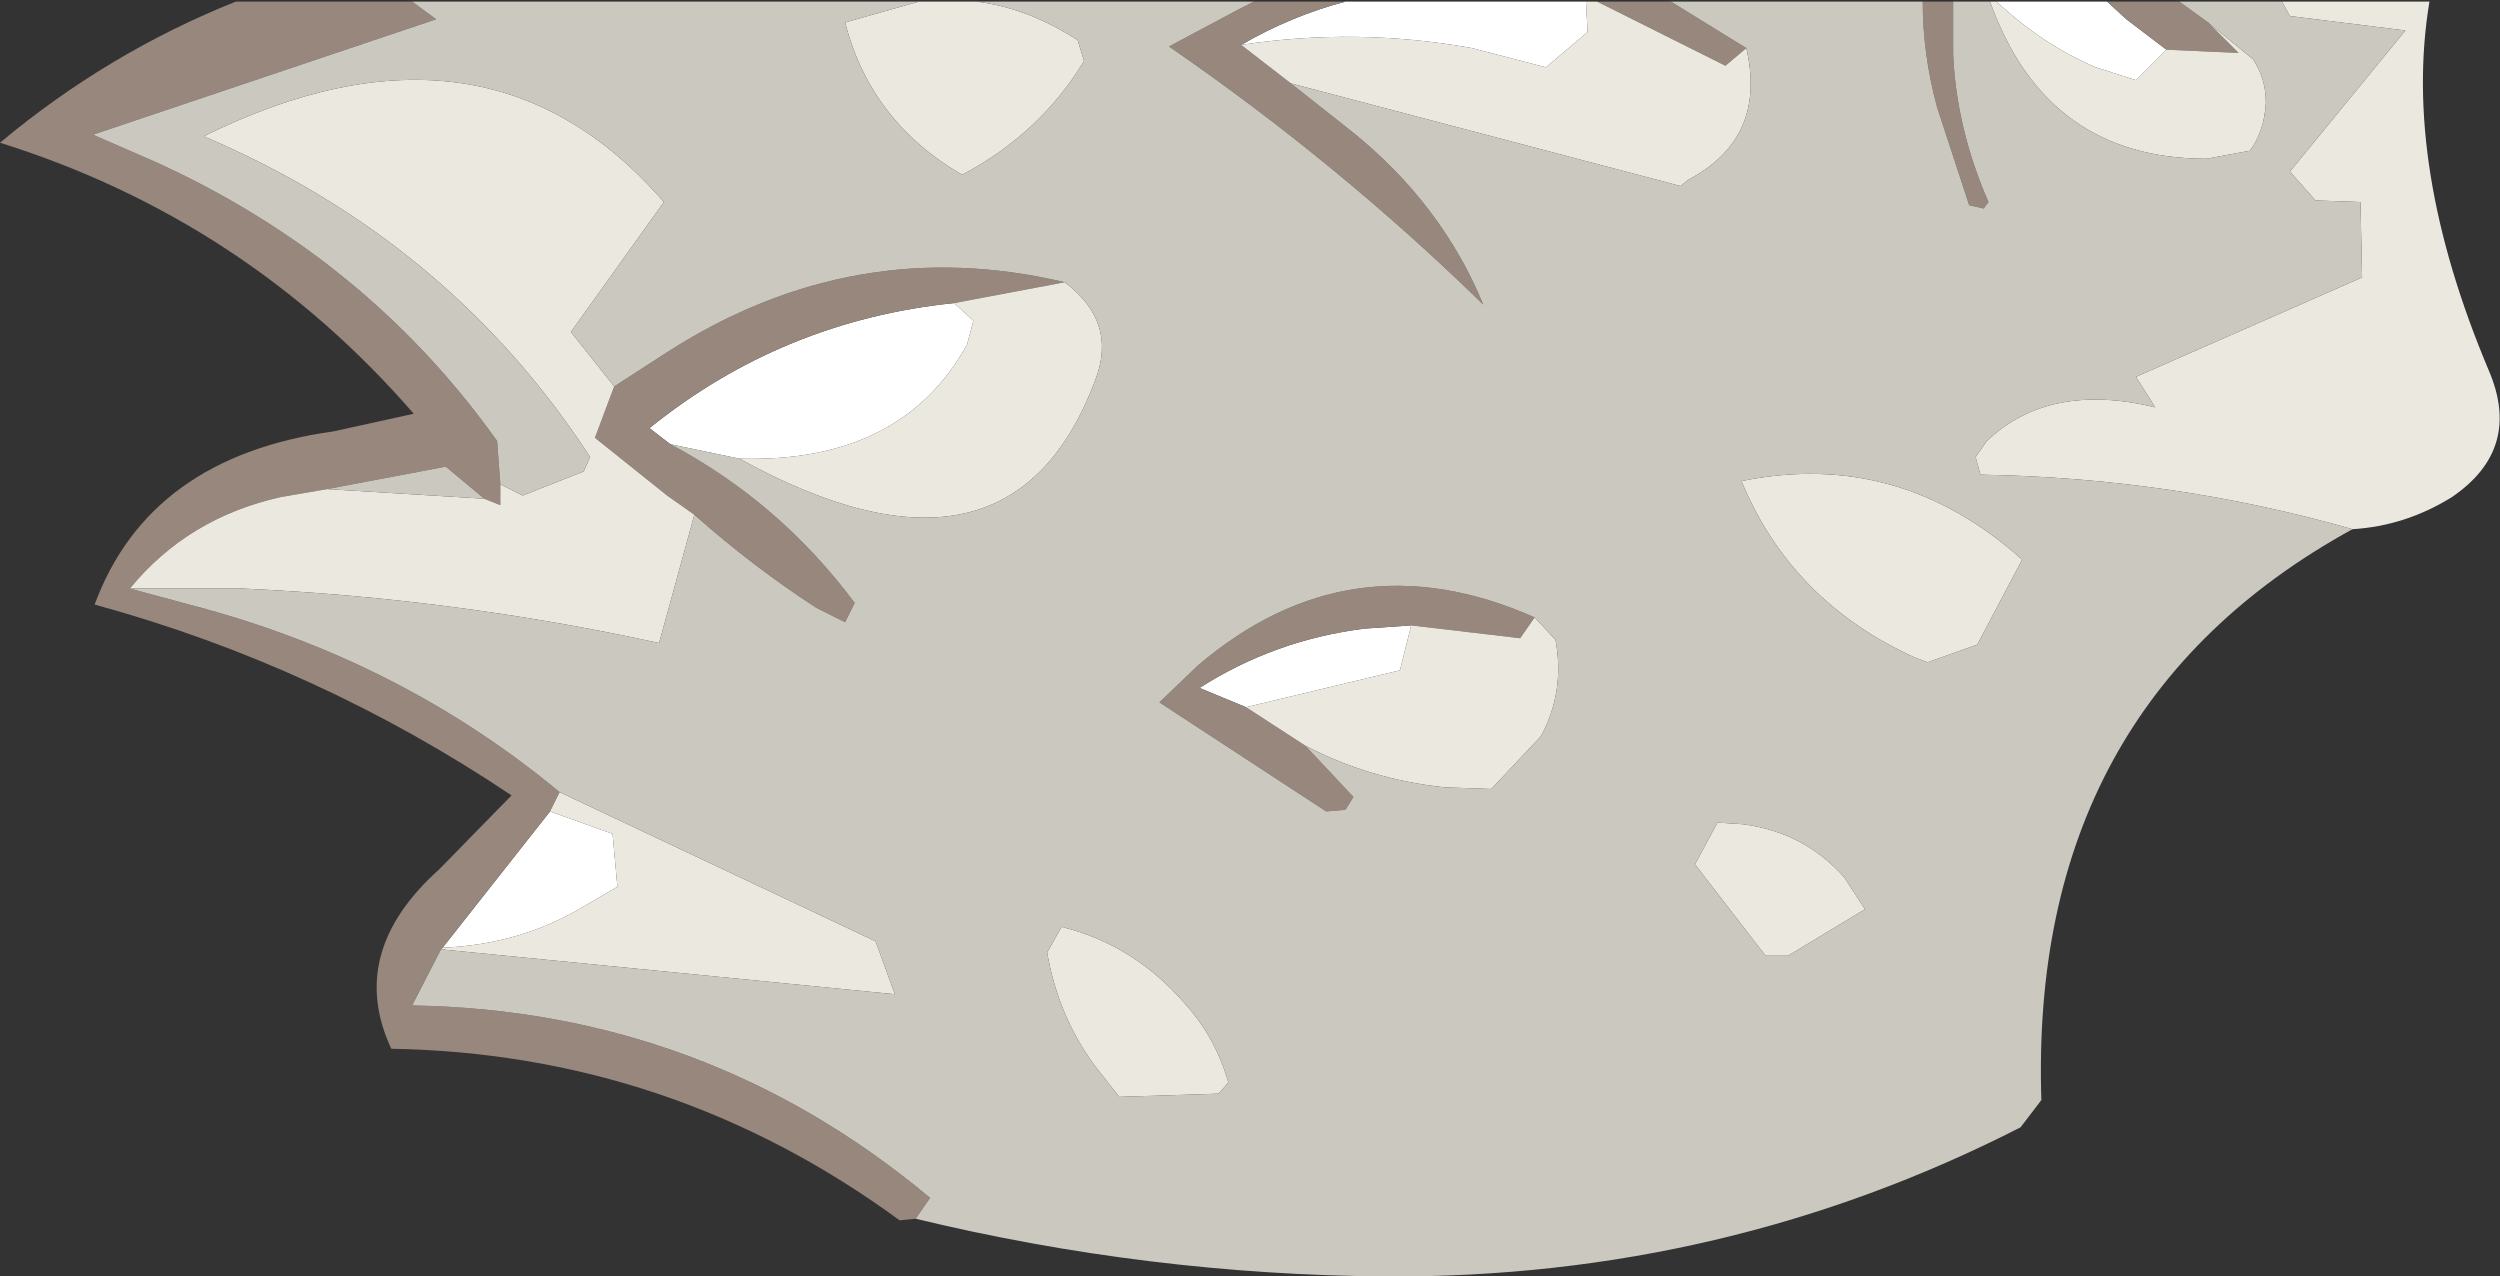 <?xml version="1.0" encoding="UTF-8" standalone="no"?>
<svg xmlns:ffdec="https://www.free-decompiler.com/flash" xmlns:xlink="http://www.w3.org/1999/xlink" ffdec:objectType="shape" height="39.8px" width="77.95px" xmlns="http://www.w3.org/2000/svg">
  <rect width="100%" height="100%" fill="#333333" stroke="none"/>
  <g transform="matrix(1.0, 0.0, 0.0, 1.0, 45.2, 10.05)">
    <path d="M-22.15 4.25 L-24.3 3.8 -24.95 3.3 Q-20.8 -0.05 -15.45 -0.6 L-14.85 -0.05 -15.05 0.7 Q-17.1 4.4 -22.15 4.25 M4.25 -10.0 L4.3 -9.05 3.0 -7.95 0.7 -8.55 Q-2.9 -9.2 -6.5 -8.65 -4.95 -9.55 -3.25 -10.0 L4.25 -10.0 M22.35 -8.5 L21.4 -7.55 20.15 -7.95 Q18.5 -8.65 17.05 -10.0 L20.5 -10.0 21.1 -9.45 22.35 -8.5 M-6.35 12.0 L-7.8 11.4 Q-5.45 9.9 -2.65 9.55 L-1.2 9.45 -1.55 10.85 -6.35 12.0 M-31.4 19.5 L-28.05 15.25 -26.1 15.95 -25.95 17.6 -27.15 18.3 Q-29.05 19.4 -31.4 19.5" fill="#ffffff" fill-rule="evenodd" stroke="none"/>
    <path d="M6.9 -10.0 L9.25 -8.55 8.6 -8.0 4.6 -10.0 6.9 -10.0 M-4.95 -7.45 L-3.05 -5.95 Q-0.25 -3.7 1.05 -0.55 -3.45 -4.95 -8.75 -8.6 L-6.5 -9.8 -6.1 -10.0 -3.25 -10.0 Q-4.95 -9.55 -6.5 -8.65 L-4.95 -7.45 M-32.35 -10.0 L-31.6 -9.45 -42.3 -5.85 -40.35 -5.0 Q-37.6 -3.75 -35.25 -2.0 -32.05 0.4 -29.7 3.7 L-29.6 5.05 -29.6 5.7 -30.1 5.5 -31.3 4.5 -35.0 5.2 -36.45 5.45 Q-39.35 6.1 -41.15 8.3 L-39.3 8.8 Q-32.75 10.5 -27.75 14.65 L-28.05 15.25 -31.4 19.5 -31.45 19.55 -32.35 21.3 Q-23.2 21.45 -16.2 27.3 L-16.65 27.95 -17.15 28.0 Q-24.25 22.8 -33.0 22.65 -34.4 19.65 -31.5 17.05 L-29.25 14.75 Q-35.3 10.7 -42.25 8.8 -40.55 4.2 -34.8 3.4 L-32.3 2.85 Q-37.55 -3.2 -45.2 -5.6 -41.85 -8.4 -37.85 -10.0 L-32.35 -10.0 M-26.05 2.0 L-24.35 0.9 Q-18.55 -2.8 -12.0 -1.25 L-15.45 -0.6 Q-20.8 -0.05 -24.95 3.3 L-24.3 3.8 Q-20.9 5.6 -18.55 8.75 L-18.85 9.35 -19.75 8.9 Q-21.75 7.6 -23.55 6.0 L-24.4 5.4 -26.65 3.6 -26.05 2.0 M22.75 -10.0 L23.65 -9.35 24.6 -8.4 22.35 -8.5 21.1 -9.45 20.5 -10.0 22.75 -10.0 M15.7 -10.0 L15.7 -8.35 Q15.8 -6.05 16.8 -3.75 L16.65 -3.55 16.2 -3.65 15.2 -6.7 Q14.75 -8.35 14.75 -10.0 L15.7 -10.0 M2.65 9.2 L2.2 9.85 -1.2 9.45 -2.65 9.55 Q-5.45 9.9 -7.8 11.4 L-6.35 12.0 -4.5 13.2 -3.0 14.8 -3.25 15.2 -3.85 15.25 -9.05 11.85 -7.85 10.7 Q-3.1 6.65 2.65 9.2" fill="#97877d" fill-rule="evenodd" stroke="none"/>
    <path d="M4.6 -10.0 L8.6 -8.0 9.25 -8.55 Q9.9 -5.75 7.45 -4.45 L7.2 -4.25 -4.95 -7.45 -6.5 -8.65 Q-2.9 -9.2 0.7 -8.55 L3.0 -7.95 4.3 -9.05 4.25 -10.0 4.6 -10.0 M-14.75 -10.0 Q-13.15 -9.8 -11.6 -8.8 L-11.4 -8.15 Q-12.75 -5.9 -15.2 -4.6 -18.05 -6.25 -18.85 -9.35 L-16.55 -10.0 -14.75 -10.0 M-29.6 5.05 L-28.9 5.4 -27.0 4.65 -26.8 4.2 Q-31.2 -2.55 -38.85 -5.8 -30.05 -10.15 -24.5 -3.75 L-27.4 0.3 -26.05 2.0 -26.65 3.6 -24.4 5.4 -23.55 6.0 -24.65 10.0 Q-31.05 8.6 -37.65 8.3 L-41.15 8.3 Q-39.35 6.1 -36.45 5.45 L-35.0 5.2 -30.1 5.5 -29.6 5.7 -29.6 5.05 M-12.0 -1.25 Q-10.35 0.0 -11.05 1.8 -13.7 8.9 -22.15 4.25 -17.1 4.4 -15.05 0.7 L-14.85 -0.05 -15.45 -0.6 -12.0 -1.25 M-27.75 14.65 L-17.9 19.3 -17.3 20.95 -31.45 19.55 -31.4 19.5 Q-29.05 19.4 -27.15 18.3 L-25.95 17.6 -26.1 15.95 -28.05 15.25 -27.75 14.65 M28.15 6.45 Q22.55 4.85 16.55 4.75 L16.4 4.2 16.75 3.7 Q18.7 1.85 22.0 2.65 L21.4 1.7 28.45 -1.4 28.4 -3.75 27.0 -3.8 26.2 -4.7 29.8 -9.1 26.2 -9.55 25.95 -10.0 30.55 -10.0 Q29.7 -4.9 32.4 1.5 33.45 3.95 31.25 5.45 29.8 6.35 28.15 6.45 M23.65 -9.35 L25.05 -8.2 Q25.45 -7.6 25.45 -6.85 25.4 -5.95 24.95 -5.35 L23.6 -5.1 Q18.6 -5.1 16.85 -10.0 L17.05 -10.0 Q18.5 -8.65 20.15 -7.95 L21.4 -7.55 22.35 -8.5 24.6 -8.4 23.65 -9.35 M16.45 10.05 L14.9 10.6 14.5 10.45 Q10.65 8.7 9.1 4.95 14.0 3.95 17.85 7.4 L16.45 10.05 M-1.2 9.45 L2.2 9.85 2.65 9.2 3.3 9.9 Q3.6 11.5 2.85 12.9 L1.3 14.55 -0.15 14.5 Q-2.5 14.25 -4.5 13.2 L-6.35 12.0 -1.55 10.85 -1.2 9.45 M7.65 16.9 L8.35 15.6 9.15 15.65 Q11.05 15.9 12.3 17.3 L12.95 18.3 10.55 19.75 9.85 19.75 7.65 16.9 M-12.55 19.65 L-12.1 18.85 Q-9.85 19.4 -8.25 21.25 -7.3 22.3 -6.9 23.7 L-7.2 24.05 -10.3 24.15 -11.05 23.2 Q-12.2 21.65 -12.55 19.65" fill="#ebe8e0" fill-rule="evenodd" stroke="none"/>
    <path d="M9.25 -8.55 L6.9 -10.0 14.75 -10.0 Q14.75 -8.35 15.2 -6.7 L16.2 -3.65 16.65 -3.55 16.8 -3.75 Q15.8 -6.05 15.7 -8.35 L15.7 -10.0 16.85 -10.0 Q18.6 -5.1 23.6 -5.1 L24.95 -5.35 Q25.4 -5.95 25.45 -6.85 25.45 -7.6 25.05 -8.2 L23.65 -9.35 22.75 -10.0 25.95 -10.0 26.2 -9.55 29.8 -9.1 26.2 -4.7 27.0 -3.8 28.4 -3.75 28.45 -1.4 21.4 1.7 22.0 2.65 Q18.7 1.85 16.75 3.7 L16.4 4.2 16.55 4.75 Q22.55 4.85 28.15 6.45 18.05 12.0 18.45 24.25 L17.8 25.1 Q8.6 29.8 -1.95 29.75 -9.4 29.7 -16.65 27.95 L-16.2 27.3 Q-23.2 21.45 -32.35 21.3 L-31.45 19.55 -17.3 20.95 -17.9 19.3 -27.75 14.65 Q-32.75 10.5 -39.3 8.8 L-41.15 8.3 -37.65 8.3 Q-31.05 8.6 -24.65 10.0 L-23.55 6.0 Q-21.75 7.6 -19.75 8.9 L-18.85 9.35 -18.55 8.75 Q-20.9 5.6 -24.3 3.8 L-22.15 4.25 Q-13.7 8.9 -11.05 1.8 -10.35 0.0 -12.0 -1.25 -18.55 -2.8 -24.35 0.9 L-26.05 2.0 -27.4 0.3 -24.5 -3.75 Q-30.05 -10.15 -38.85 -5.8 -31.2 -2.55 -26.8 4.2 L-27.0 4.65 -28.9 5.4 -29.6 5.05 -29.7 3.7 Q-32.05 0.4 -35.25 -2.0 -37.6 -3.75 -40.35 -5.0 L-42.3 -5.85 -31.6 -9.45 -32.35 -10.0 -16.55 -10.0 -18.85 -9.35 Q-18.05 -6.25 -15.2 -4.6 -12.75 -5.9 -11.4 -8.15 L-11.6 -8.8 Q-13.15 -9.8 -14.75 -10.0 L-6.1 -10.0 -6.5 -9.8 -8.75 -8.6 Q-3.45 -4.95 1.05 -0.55 -0.25 -3.7 -3.05 -5.95 L-4.95 -7.45 7.2 -4.25 7.45 -4.45 Q9.9 -5.75 9.25 -8.55 M16.45 10.05 L17.85 7.4 Q14.0 3.95 9.1 4.95 10.65 8.7 14.5 10.45 L14.9 10.6 16.45 10.05 M2.65 9.2 Q-3.1 6.65 -7.85 10.7 L-9.05 11.85 -3.85 15.25 -3.25 15.2 -3.0 14.8 -4.5 13.2 Q-2.5 14.25 -0.15 14.5 L1.3 14.55 2.85 12.9 Q3.6 11.5 3.3 9.9 L2.65 9.2 M7.65 16.9 L9.85 19.75 10.55 19.75 12.95 18.3 12.3 17.3 Q11.05 15.9 9.15 15.65 L8.35 15.6 7.65 16.9 M-12.55 19.65 Q-12.2 21.65 -11.05 23.2 L-10.3 24.15 -7.2 24.05 -6.9 23.7 Q-7.3 22.3 -8.25 21.25 -9.85 19.4 -12.1 18.85 L-12.55 19.65 M-35.0 5.2 L-31.3 4.5 -30.1 5.5 -35.0 5.2" fill="#cbc8c0" fill-rule="evenodd" stroke="none"/>
  </g>
</svg>
